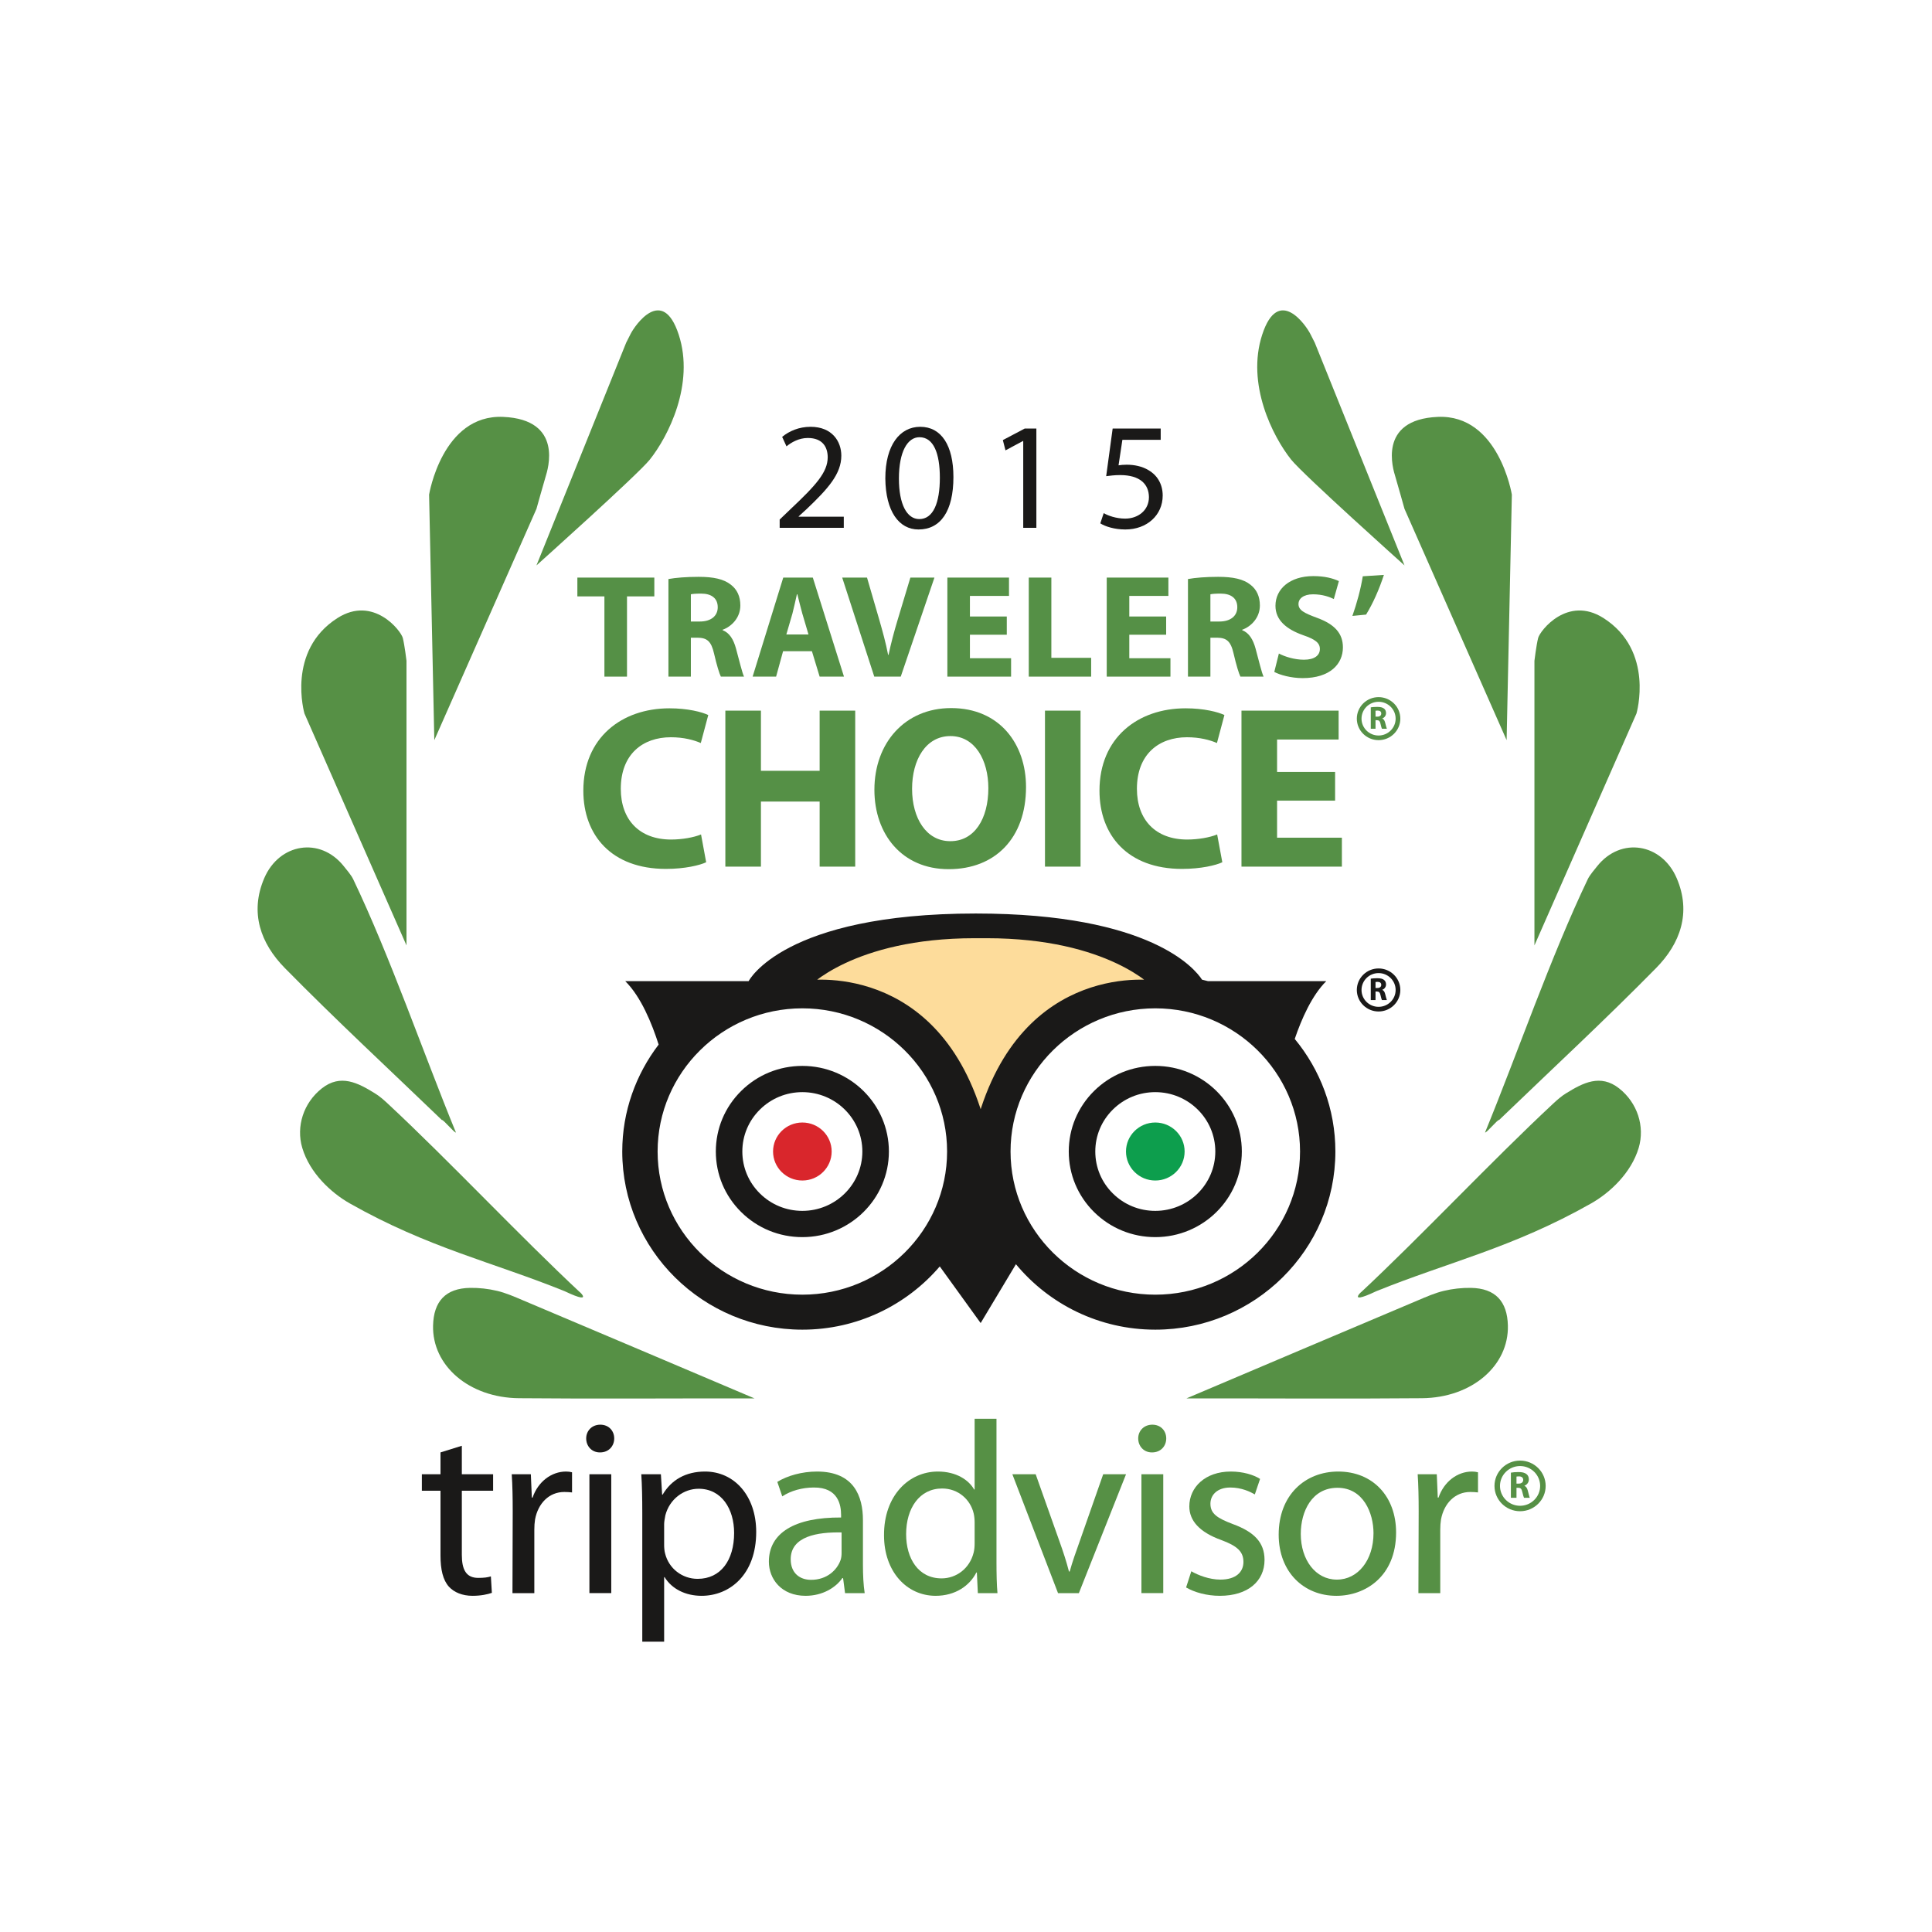 <?xml version="1.0" encoding="UTF-8" standalone="no"?>
<svg width="90px" height="90px" viewBox="0 0 90 90" version="1.1" xmlns="http://www.w3.org/2000/svg" xmlns:xlink="http://www.w3.org/1999/xlink">
    <!-- Generator: Sketch 3.6.1 (26313) - http://www.bohemiancoding.com/sketch -->
    <title>aventura-awards01</title>
    <desc>Created with Sketch.</desc>
    <defs></defs>
    <g id="kit" stroke="none" stroke-width="1" fill="none" fill-rule="evenodd">
        <g id="aventura-awards01">
            <g id="trip-advisor" transform="translate(12, 14)">
                <path d="M12.175,51.134 C9.848,51.112 8.128,49.616 8.174,47.749 C8.201,46.626 8.753,46.014 9.897,45.994 C10.317,45.988 10.747,46.035 11.156,46.133 C11.567,46.23 11.962,46.404 12.353,46.57 C15.953,48.089 19.55,49.617 23.148,51.143 C19.491,51.136 15.832,51.168 12.175,51.134" id="Fill-1" fill="#569045"></path>
                <path d="M14.299,46.147 C10.956,44.794 7.949,44.129 4.297,42.061 C3.421,41.565 2.429,40.642 2.081,39.474 C1.783,38.473 2.141,37.372 2.991,36.702 C3.862,36.013 4.68,36.446 5.461,36.929 C5.678,37.061 5.872,37.233 6.059,37.406 C8.946,40.095 12.186,43.559 15.071,46.251 C14.732,45.933 15.881,46.899 14.299,46.147" id="Fill-2" fill="#569045"></path>
                <path d="M8.582,38.173 C6.137,35.82 3.645,33.511 1.267,31.094 C0.147,29.955 -0.381,28.516 0.311,26.906 C1.01,25.284 2.909,24.967 4.012,26.348 C4.144,26.512 4.358,26.762 4.449,26.949 C6.17,30.545 7.724,35.062 9.238,38.755 C9.175,38.791 8.645,38.137 8.582,38.173" id="Fill-3" fill="#569045"></path>
                <path d="M17.168,1.967 L12.99,12.339 C12.99,12.339 17.717,8.104 18.269,7.412 C19.122,6.344 20.371,3.893 19.617,1.588 C18.864,-0.717 17.579,1.153 17.373,1.561 L17.168,1.967" id="Fill-4" fill="#569045"></path>
                <path d="M12.99,9.705 L8.232,20.479 L7.989,9.042 C7.989,9.042 8.599,5.299 11.436,5.42 C14.273,5.54 13.511,7.896 13.419,8.197 C13.327,8.5 12.99,9.705 12.99,9.705" id="Fill-5" fill="#569045"></path>
                <path d="M6.936,16.782 L6.936,30.041 L2.183,19.239 C2.183,19.239 1.326,16.314 3.724,14.789 C5.396,13.728 6.68,15.383 6.765,15.722 C6.85,16.061 6.936,16.782 6.936,16.782" id="Fill-6" fill="#569045"></path>
                <path d="M54.242,51.134 C56.569,51.112 58.289,49.616 58.243,47.749 C58.216,46.626 57.663,46.014 56.52,45.994 C56.1,45.988 55.67,46.035 55.261,46.133 C54.85,46.23 54.455,46.404 54.064,46.57 C50.464,48.089 46.866,49.617 43.269,51.143 C46.926,51.136 50.584,51.168 54.242,51.134" id="Fill-7" fill="#569045"></path>
                <path d="M52.118,46.147 C55.461,44.794 58.468,44.129 62.119,42.061 C62.996,41.565 63.987,40.642 64.336,39.474 C64.634,38.473 64.276,37.372 63.426,36.702 C62.555,36.013 61.737,36.446 60.955,36.929 C60.739,37.061 60.544,37.233 60.358,37.406 C57.471,40.095 54.231,43.559 51.346,46.251 C51.685,45.933 50.535,46.899 52.118,46.147" id="Fill-8" fill="#569045"></path>
                <path d="M57.835,38.173 C60.28,35.82 62.771,33.511 65.149,31.094 C66.27,29.955 66.798,28.516 66.106,26.906 C65.407,25.284 63.508,24.967 62.405,26.348 C62.273,26.512 62.059,26.762 61.968,26.949 C60.247,30.545 58.692,35.062 57.179,38.755 C57.242,38.791 57.772,38.137 57.835,38.173" id="Fill-9" fill="#569045"></path>
                <path d="M49.249,1.967 L53.427,12.339 C53.427,12.339 48.699,8.104 48.148,7.412 C47.295,6.344 46.045,3.893 46.799,1.588 C47.552,-0.717 48.838,1.153 49.043,1.561 L49.249,1.967" id="Fill-10" fill="#569045"></path>
                <path d="M53.427,9.705 L58.184,20.479 L58.428,9.042 C58.428,9.042 57.818,5.299 54.981,5.42 C52.144,5.54 52.906,7.896 52.998,8.197 C53.089,8.5 53.427,9.705 53.427,9.705" id="Fill-11" fill="#569045"></path>
                <path d="M59.48,16.782 L59.48,30.041 L64.233,19.239 C64.233,19.239 65.091,16.314 62.692,14.789 C61.02,13.728 59.737,15.383 59.652,15.722 C59.567,16.061 59.48,16.782 59.48,16.782" id="Fill-12" fill="#569045"></path>
                <path d="M9.514,53.35 L9.514,54.677 L10.971,54.677 L10.971,55.444 L9.514,55.444 L9.514,58.429 C9.514,59.115 9.711,59.504 10.277,59.504 C10.555,59.504 10.716,59.481 10.867,59.434 L10.913,60.201 C10.716,60.271 10.404,60.339 10.011,60.339 C9.537,60.339 9.156,60.178 8.913,59.916 C8.635,59.607 8.52,59.115 8.52,58.462 L8.52,55.444 L7.652,55.444 L7.652,54.677 L8.52,54.677 L8.52,53.659 L9.514,53.35" id="Fill-13" fill="#1A1918"></path>
                <path d="M11.884,56.404 C11.884,55.752 11.873,55.191 11.839,54.677 L12.729,54.677 L12.775,55.763 L12.81,55.763 C13.063,55.02 13.688,54.55 14.37,54.55 C14.474,54.55 14.555,54.562 14.648,54.585 L14.648,55.523 C14.532,55.511 14.428,55.502 14.289,55.502 C13.572,55.502 13.063,56.038 12.925,56.781 C12.901,56.93 12.891,57.09 12.891,57.261 L12.891,60.214 L11.873,60.214 L11.884,56.404" id="Fill-14" fill="#1A1918"></path>
                <path d="M15.943,53.659 C15.561,53.659 15.307,53.362 15.307,53.008 C15.307,52.653 15.572,52.367 15.965,52.367 C16.358,52.367 16.613,52.653 16.613,53.008 C16.613,53.362 16.358,53.659 15.955,53.659 L15.943,53.659 L15.943,53.659 Z M15.457,54.677 L16.475,54.677 L16.475,60.213 L15.457,60.213 L15.457,54.677 Z" id="Fill-15" fill="#1A1918"></path>
                <path d="M17.92,56.484 C17.92,55.774 17.908,55.202 17.874,54.677 L18.787,54.677 L18.845,55.626 L18.868,55.626 C19.272,54.94 19.943,54.55 20.845,54.55 C22.21,54.55 23.227,55.684 23.227,57.364 C23.227,59.355 21.99,60.339 20.683,60.339 C19.931,60.339 19.296,60.018 18.96,59.47 L18.938,59.47 L18.938,62.477 L17.92,62.477 L17.92,56.484 L17.92,56.484 Z M18.938,57.96 C18.938,58.097 18.949,58.246 18.984,58.372 C19.157,59.07 19.781,59.549 20.498,59.549 C21.574,59.549 22.198,58.681 22.198,57.411 C22.198,56.3 21.62,55.352 20.545,55.352 C19.851,55.352 19.191,55.831 18.995,56.588 C18.972,56.724 18.938,56.873 18.938,57 L18.938,57.96 L18.938,57.96 Z" id="Fill-16" fill="#1A1918"></path>
                <path d="M28.199,58.887 C28.199,59.366 28.221,59.836 28.28,60.214 L27.366,60.214 L27.274,59.514 L27.24,59.514 C26.938,59.95 26.326,60.339 25.528,60.339 C24.395,60.339 23.817,59.549 23.817,58.749 C23.817,57.411 25.019,56.678 27.181,56.691 L27.181,56.575 C27.181,56.119 27.054,55.283 25.909,55.294 C25.378,55.294 24.834,55.444 24.441,55.707 L24.21,55.032 C24.672,54.746 25.354,54.55 26.06,54.55 C27.783,54.55 28.199,55.707 28.199,56.815 L28.199,58.887 L28.199,58.887 Z M27.204,57.387 C26.095,57.364 24.834,57.56 24.834,58.635 C24.834,59.298 25.274,59.595 25.783,59.595 C26.522,59.595 26.997,59.138 27.159,58.668 C27.193,58.565 27.204,58.452 27.204,58.348 L27.204,57.387 L27.204,57.387 Z" id="Fill-17" fill="#569045"></path>
                <path d="M34.42,52.092 L34.42,58.784 C34.42,59.275 34.43,59.836 34.466,60.214 L33.552,60.214 L33.506,59.252 L33.483,59.252 C33.171,59.87 32.5,60.339 31.587,60.339 C30.233,60.339 29.181,59.206 29.181,57.524 C29.17,55.672 30.338,54.55 31.69,54.55 C32.558,54.55 33.135,54.952 33.379,55.387 L33.402,55.387 L33.402,52.092 L34.42,52.092 L34.42,52.092 Z M33.402,56.93 C33.402,56.793 33.39,56.632 33.356,56.495 C33.206,55.866 32.651,55.34 31.887,55.34 C30.835,55.34 30.211,56.256 30.211,57.467 C30.211,58.6 30.777,59.527 31.864,59.527 C32.546,59.527 33.171,59.07 33.356,58.326 C33.39,58.188 33.402,58.051 33.402,57.892 L33.402,56.93 L33.402,56.93 Z" id="Fill-18" fill="#569045"></path>
                <path d="M36.246,54.677 L37.345,57.776 C37.53,58.291 37.68,58.749 37.796,59.206 L37.831,59.206 C37.958,58.749 38.12,58.291 38.305,57.776 L39.391,54.677 L40.455,54.677 L38.258,60.214 L37.287,60.214 L35.16,54.677 L36.246,54.677" id="Fill-19" fill="#569045"></path>
                <path d="M41.658,53.659 C41.276,53.659 41.022,53.362 41.022,53.008 C41.022,52.653 41.288,52.367 41.681,52.367 C42.074,52.367 42.328,52.653 42.328,53.008 C42.328,53.362 42.074,53.659 41.669,53.659 L41.658,53.659 L41.658,53.659 Z M41.172,54.677 L42.189,54.677 L42.189,60.213 L41.172,60.213 L41.172,54.677 Z" id="Fill-20" fill="#569045"></path>
                <path d="M43.496,59.195 C43.808,59.379 44.34,59.584 44.848,59.584 C45.577,59.584 45.924,59.229 45.924,58.761 C45.924,58.28 45.635,58.017 44.895,57.742 C43.878,57.377 43.403,56.838 43.403,56.175 C43.403,55.283 44.143,54.55 45.335,54.55 C45.902,54.55 46.398,54.701 46.699,54.894 L46.455,55.615 C46.236,55.489 45.831,55.294 45.312,55.294 C44.71,55.294 44.386,55.638 44.386,56.05 C44.386,56.518 44.71,56.724 45.438,57 C46.398,57.354 46.907,57.833 46.907,58.668 C46.907,59.654 46.133,60.339 44.826,60.339 C44.212,60.339 43.646,60.178 43.253,59.95 L43.496,59.195" id="Fill-21" fill="#569045"></path>
                <path d="M50.249,60.339 C48.745,60.339 47.566,59.241 47.566,57.491 C47.566,55.638 48.803,54.55 50.34,54.55 C51.948,54.55 53.035,55.707 53.035,57.387 C53.035,59.447 51.59,60.339 50.26,60.339 L50.249,60.339 L50.249,60.339 Z M50.283,59.584 C51.254,59.584 51.983,58.681 51.983,57.421 C51.983,56.484 51.509,55.307 50.306,55.307 C49.115,55.307 48.595,56.404 48.595,57.457 C48.595,58.668 49.288,59.584 50.271,59.584 L50.283,59.584 L50.283,59.584 Z" id="Fill-22" fill="#569045"></path>
                <path d="M54.087,56.404 C54.087,55.752 54.075,55.191 54.041,54.677 L54.931,54.677 L54.977,55.763 L55.012,55.763 C55.266,55.02 55.89,54.55 56.573,54.55 C56.677,54.55 56.758,54.562 56.851,54.585 L56.851,55.523 C56.735,55.511 56.63,55.502 56.492,55.502 C55.775,55.502 55.266,56.038 55.128,56.781 C55.104,56.93 55.093,57.09 55.093,57.261 L55.093,60.214 L54.075,60.214 L54.087,56.404" id="Fill-23" fill="#569045"></path>
                <path d="M58.383,54.602 C58.469,54.585 58.592,54.574 58.735,54.574 C58.907,54.574 59.029,54.602 59.112,54.671 C59.182,54.726 59.22,54.81 59.22,54.92 C59.22,55.07 59.115,55.174 59.015,55.211 L59.015,55.216 C59.096,55.249 59.141,55.327 59.17,55.435 C59.207,55.571 59.241,55.728 59.264,55.773 L58.994,55.773 C58.977,55.739 58.947,55.642 58.914,55.496 C58.882,55.347 58.831,55.307 58.722,55.307 L58.644,55.307 L58.644,55.773 L58.383,55.773 L58.383,54.602 L58.383,54.602 Z M58.644,55.112 L58.749,55.112 C58.88,55.112 58.957,55.044 58.957,54.94 C58.957,54.834 58.885,54.776 58.764,54.776 C58.7,54.776 58.663,54.78 58.644,54.785 L58.644,55.112 L58.644,55.112 Z" id="Fill-24" fill="#569045"></path>
                <path d="M57.619,55.22 C57.619,55.87 58.153,56.399 58.81,56.399 C59.468,56.399 60.003,55.87 60.003,55.22 C60.003,54.57 59.468,54.04 58.81,54.04 C58.153,54.04 57.619,54.57 57.619,55.22 L57.619,55.22 Z M57.875,55.22 C57.875,54.709 58.295,54.294 58.81,54.294 C59.326,54.294 59.746,54.709 59.746,55.22 C59.746,55.729 59.326,56.145 58.81,56.145 C58.295,56.145 57.875,55.729 57.875,55.22 L57.875,55.22 Z" id="Fill-25" fill="#569045"></path>
                <path d="M51.856,18.951 C51.928,18.938 52.034,18.93 52.154,18.93 C52.301,18.93 52.404,18.951 52.475,19.01 C52.535,19.057 52.567,19.128 52.567,19.222 C52.567,19.349 52.478,19.437 52.393,19.468 L52.393,19.472 C52.462,19.501 52.5,19.568 52.525,19.66 C52.556,19.776 52.586,19.909 52.605,19.948 L52.375,19.948 C52.361,19.918 52.335,19.836 52.308,19.712 C52.28,19.585 52.236,19.55 52.145,19.55 L52.077,19.55 L52.077,19.948 L51.856,19.948 L51.856,18.951 L51.856,18.951 Z M52.077,19.385 L52.166,19.385 C52.278,19.385 52.344,19.327 52.344,19.239 C52.344,19.147 52.282,19.101 52.18,19.101 C52.125,19.101 52.095,19.104 52.077,19.107 L52.077,19.385 L52.077,19.385 Z" id="Fill-26" fill="#559046"></path>
                <path d="M51.206,19.478 C51.206,20.029 51.661,20.479 52.219,20.479 C52.778,20.479 53.233,20.029 53.233,19.478 C53.233,18.924 52.778,18.475 52.219,18.475 C51.661,18.475 51.206,18.924 51.206,19.478 L51.206,19.478 Z M51.425,19.478 C51.425,19.043 51.78,18.692 52.219,18.692 C52.658,18.692 53.014,19.043 53.014,19.478 C53.014,19.91 52.658,20.263 52.219,20.263 C51.78,20.263 51.425,19.91 51.425,19.478 L51.425,19.478 Z" id="Fill-27" fill="#559046"></path>
                <path d="M51.856,31.59 C51.928,31.579 52.034,31.569 52.154,31.569 C52.301,31.569 52.404,31.59 52.475,31.65 C52.535,31.698 52.567,31.768 52.567,31.861 C52.567,31.989 52.478,32.077 52.393,32.109 L52.393,32.113 C52.462,32.141 52.5,32.207 52.525,32.299 C52.556,32.415 52.586,32.547 52.605,32.587 L52.375,32.587 C52.361,32.559 52.335,32.475 52.308,32.352 C52.28,32.225 52.236,32.192 52.145,32.189 L52.077,32.189 L52.077,32.587 L51.856,32.587 L51.856,31.59 L51.856,31.59 Z M52.077,32.024 L52.166,32.024 C52.278,32.024 52.344,31.967 52.344,31.879 C52.344,31.788 52.282,31.739 52.18,31.739 C52.125,31.739 52.095,31.743 52.077,31.746 L52.077,32.024 L52.077,32.024 Z" id="Fill-28" fill="#1A1918"></path>
                <path d="M51.206,32.117 C51.206,32.669 51.661,33.119 52.219,33.119 C52.778,33.119 53.233,32.669 53.233,32.117 C53.233,31.564 52.778,31.114 52.219,31.114 C51.661,31.114 51.206,31.564 51.206,32.117 L51.206,32.117 Z M51.425,32.117 C51.425,31.683 51.78,31.33 52.219,31.33 C52.658,31.33 53.014,31.683 53.014,32.117 C53.014,32.551 52.658,32.902 52.219,32.902 C51.78,32.902 51.425,32.551 51.425,32.117 L51.425,32.117 Z" id="Fill-29" fill="#1A1918"></path>
                <path d="M24.32,10.587 L24.32,10.203 L24.818,9.725 C26.012,8.601 26.552,8.004 26.558,7.306 C26.558,6.836 26.328,6.403 25.63,6.403 C25.205,6.403 24.853,6.616 24.638,6.793 L24.436,6.352 C24.759,6.082 25.22,5.882 25.76,5.882 C26.767,5.882 27.192,6.567 27.192,7.227 C27.192,8.082 26.565,8.773 25.58,9.711 L25.205,10.054 L25.205,10.069 L27.307,10.069 L27.307,10.587 L24.32,10.587" id="Fill-30" fill="#1A1918"></path>
                <path d="M32.414,8.225 C32.414,9.797 31.824,10.665 30.788,10.665 C29.875,10.665 29.257,9.819 29.242,8.288 C29.242,6.737 29.918,5.882 30.868,5.882 C31.853,5.882 32.414,6.752 32.414,8.225 L32.414,8.225 Z M29.875,8.295 C29.875,9.498 30.249,10.181 30.824,10.181 C31.472,10.181 31.782,9.433 31.782,8.252 C31.782,7.114 31.487,6.367 30.832,6.367 C30.278,6.367 29.875,7.035 29.875,8.295 L29.875,8.295 Z" id="Fill-31" fill="#1A1918"></path>
                <path d="M35.666,6.544 L35.652,6.544 L34.839,6.98 L34.717,6.501 L35.738,5.962 L36.278,5.962 L36.278,10.587 L35.666,10.587 L35.666,6.544" id="Fill-32" fill="#1A1918"></path>
                <path d="M42.07,6.489 L40.285,6.489 L40.106,7.677 C40.213,7.661 40.313,7.648 40.487,7.648 C40.846,7.648 41.206,7.725 41.494,7.897 C41.861,8.104 42.163,8.502 42.163,9.086 C42.163,9.99 41.436,10.665 40.422,10.665 C39.911,10.665 39.48,10.523 39.256,10.38 L39.415,9.904 C39.608,10.017 39.991,10.159 40.415,10.159 C41.012,10.159 41.522,9.777 41.522,9.156 C41.516,8.56 41.112,8.131 40.177,8.131 C39.911,8.131 39.702,8.161 39.53,8.182 L39.832,5.962 L42.07,5.962 L42.07,6.489" id="Fill-33" fill="#1A1918"></path>
                <path d="M16.156,13.782 L14.896,13.782 L14.896,12.906 L18.481,12.906 L18.481,13.782 L17.208,13.782 L17.208,17.52 L16.156,17.52 L16.156,13.782" id="Fill-34" fill="#559046"></path>
                <path d="M19.138,12.974 C19.477,12.912 19.975,12.871 20.543,12.871 C21.235,12.871 21.72,12.974 22.051,13.241 C22.335,13.46 22.488,13.782 22.488,14.206 C22.488,14.788 22.065,15.193 21.663,15.336 L21.663,15.356 C21.989,15.486 22.169,15.787 22.286,16.213 C22.432,16.74 22.571,17.341 22.66,17.52 L21.58,17.52 C21.512,17.382 21.394,17.012 21.263,16.444 C21.131,15.863 20.93,15.712 20.494,15.706 L20.183,15.706 L20.183,17.52 L19.138,17.52 L19.138,12.974 L19.138,12.974 Z M20.183,14.953 L20.598,14.953 C21.124,14.953 21.435,14.692 21.435,14.288 C21.435,13.87 21.145,13.652 20.66,13.652 C20.404,13.652 20.26,13.666 20.183,13.685 L20.183,14.953 L20.183,14.953 Z" id="Fill-35" fill="#559046"></path>
                <path d="M24.479,16.335 L24.154,17.52 L23.06,17.52 L24.487,12.906 L25.864,12.906 L27.316,17.52 L26.182,17.52 L25.822,16.335 L24.479,16.335 L24.479,16.335 Z M25.662,15.555 L25.373,14.576 C25.296,14.302 25.213,13.952 25.144,13.685 L25.123,13.685 C25.061,13.959 24.985,14.308 24.916,14.576 L24.631,15.555 L25.662,15.555 L25.662,15.555 Z" id="Fill-36" fill="#559046"></path>
                <path d="M28.727,17.52 L27.233,12.906 L28.389,12.906 L28.956,14.856 C29.115,15.411 29.261,15.93 29.372,16.506 L29.392,16.506 C29.51,15.952 29.655,15.404 29.815,14.877 L30.409,12.906 L31.53,12.906 L29.96,17.52 L28.727,17.52" id="Fill-37" fill="#559046"></path>
                <path d="M34.9,15.568 L33.183,15.568 L33.183,16.663 L35.1,16.663 L35.1,17.52 L32.132,17.52 L32.132,12.906 L35.003,12.906 L35.003,13.76 L33.183,13.76 L33.183,14.719 L34.9,14.719 L34.9,15.568" id="Fill-38" fill="#559046"></path>
                <path d="M35.924,12.906 L36.976,12.906 L36.976,16.644 L38.83,16.644 L38.83,17.52 L35.924,17.52 L35.924,12.906" id="Fill-39" fill="#559046"></path>
                <path d="M42.324,15.568 L40.607,15.568 L40.607,16.663 L42.524,16.663 L42.524,17.52 L39.556,17.52 L39.556,12.906 L42.428,12.906 L42.428,13.76 L40.607,13.76 L40.607,14.719 L42.324,14.719 L42.324,15.568" id="Fill-40" fill="#559046"></path>
                <path d="M43.34,12.974 C43.68,12.912 44.178,12.871 44.746,12.871 C45.437,12.871 45.922,12.974 46.254,13.241 C46.537,13.46 46.69,13.782 46.69,14.206 C46.69,14.788 46.268,15.193 45.866,15.336 L45.866,15.356 C46.191,15.486 46.371,15.787 46.489,16.213 C46.634,16.74 46.773,17.341 46.863,17.52 L45.783,17.52 C45.714,17.382 45.597,17.012 45.465,16.444 C45.334,15.863 45.133,15.712 44.697,15.706 L44.385,15.706 L44.385,17.52 L43.34,17.52 L43.34,12.974 L43.34,12.974 Z M44.385,14.953 L44.8,14.953 C45.326,14.953 45.638,14.692 45.638,14.288 C45.638,13.87 45.348,13.652 44.863,13.652 C44.607,13.652 44.462,13.666 44.385,13.685 L44.385,14.953 L44.385,14.953 Z" id="Fill-41" fill="#559046"></path>
                <path d="M47.575,16.444 C47.852,16.589 48.295,16.732 48.744,16.732 C49.229,16.732 49.485,16.534 49.485,16.232 C49.485,15.944 49.264,15.781 48.703,15.588 C47.928,15.314 47.416,14.891 47.416,14.221 C47.416,13.434 48.087,12.837 49.181,12.837 C49.713,12.837 50.093,12.941 50.37,13.07 L50.135,13.905 C49.955,13.815 49.616,13.685 49.167,13.685 C48.71,13.685 48.488,13.897 48.488,14.131 C48.488,14.426 48.744,14.555 49.353,14.781 C50.176,15.082 50.558,15.507 50.558,16.158 C50.558,16.93 49.962,17.589 48.682,17.589 C48.15,17.589 47.624,17.444 47.361,17.301 L47.575,16.444" id="Fill-42" fill="#559046"></path>
                <path d="M52.467,12.782 C52.252,13.445 51.955,14.117 51.637,14.63 L51,14.692 C51.207,14.103 51.387,13.445 51.484,12.845 L52.467,12.782" id="Fill-43" fill="#559046"></path>
                <path d="M20.896,26.167 C20.602,26.307 19.905,26.477 19.022,26.477 C16.482,26.477 15.174,24.905 15.174,22.833 C15.174,20.366 16.961,18.996 19.185,18.996 C20.047,18.996 20.7,19.169 20.994,19.309 L20.646,20.613 C20.319,20.472 19.851,20.344 19.251,20.344 C17.943,20.344 16.919,21.131 16.919,22.747 C16.919,24.192 17.79,25.109 19.262,25.109 C19.774,25.109 20.319,25.012 20.657,24.872 L20.896,26.167" id="Fill-44" fill="#559046"></path>
                <path d="M23.447,19.104 L23.447,21.907 L26.182,21.907 L26.182,19.104 L27.839,19.104 L27.839,26.371 L26.182,26.371 L26.182,23.34 L23.447,23.34 L23.447,26.371 L21.79,26.371 L21.79,19.104 L23.447,19.104" id="Fill-45" fill="#559046"></path>
                <path d="M32.188,26.489 C30.019,26.489 28.733,24.861 28.733,22.791 C28.733,20.613 30.15,18.985 32.308,18.985 C34.564,18.985 35.796,20.657 35.796,22.661 C35.796,25.054 34.346,26.489 32.199,26.489 L32.188,26.489 L32.188,26.489 Z M32.275,25.185 C33.398,25.185 34.041,24.139 34.041,22.715 C34.041,21.411 33.42,20.289 32.275,20.289 C31.131,20.289 30.488,21.389 30.488,22.747 C30.488,24.118 31.152,25.185 32.264,25.185 L32.275,25.185 L32.275,25.185 Z" id="Fill-46" fill="#559046"></path>
                <path d="M36.679,19.104 L38.336,19.104 L38.336,26.371 L36.679,26.371 L36.679,19.104 Z" id="Fill-47" fill="#559046"></path>
                <path d="M44.94,26.167 C44.646,26.307 43.948,26.477 43.065,26.477 C40.526,26.477 39.218,24.905 39.218,22.833 C39.218,20.366 41.006,18.996 43.228,18.996 C44.09,18.996 44.744,19.169 45.038,19.309 L44.69,20.613 C44.363,20.472 43.894,20.344 43.294,20.344 C41.987,20.344 40.962,21.131 40.962,22.747 C40.962,24.192 41.834,25.109 43.305,25.109 C43.817,25.109 44.363,25.012 44.7,24.872 L44.94,26.167" id="Fill-48" fill="#559046"></path>
                <path d="M50.194,23.297 L47.491,23.297 L47.491,25.023 L50.51,25.023 L50.51,26.371 L45.833,26.371 L45.833,19.104 L50.358,19.104 L50.358,20.45 L47.491,20.45 L47.491,21.961 L50.194,21.961 L50.194,23.297" id="Fill-49" fill="#559046"></path>
                <path d="M24.012,39.641 C24.012,40.388 24.623,40.993 25.377,40.993 C26.131,40.993 26.742,40.388 26.742,39.641 C26.742,38.896 26.131,38.291 25.377,38.291 C24.623,38.291 24.012,38.896 24.012,39.641" id="Fill-50" fill="#D9262C"></path>
                <path d="M40.453,39.641 C40.453,40.388 41.064,40.993 41.818,40.993 C42.572,40.993 43.184,40.388 43.184,39.641 C43.184,38.896 42.572,38.291 41.818,38.291 C41.064,38.291 40.453,38.896 40.453,39.641" id="Fill-51" fill="#0D9E4D"></path>
                <path d="M22.527,36.821 C21.765,37.574 21.346,38.577 21.346,39.641 C21.346,40.708 21.765,41.709 22.527,42.462 C23.287,43.214 24.3,43.63 25.377,43.63 C27.6,43.63 29.408,41.841 29.408,39.641 C29.408,37.443 27.6,35.654 25.377,35.654 C24.3,35.654 23.287,36.069 22.527,36.821 L22.527,36.821 Z M23.4,41.597 C22.872,41.075 22.581,40.38 22.581,39.641 C22.581,38.904 22.872,38.209 23.4,37.687 C23.928,37.165 24.63,36.876 25.377,36.876 C26.918,36.876 28.172,38.116 28.172,39.641 C28.172,41.166 26.918,42.407 25.377,42.407 C24.63,42.407 23.928,42.119 23.4,41.597 L23.4,41.597 Z" id="Fill-52" fill="#1A1918"></path>
                <path d="M38.967,36.821 C38.206,37.574 37.787,38.577 37.787,39.641 C37.787,40.708 38.206,41.709 38.967,42.462 C39.729,43.214 40.742,43.63 41.818,43.63 C44.041,43.63 45.849,41.841 45.849,39.641 C45.849,37.443 44.041,35.654 41.818,35.654 C40.742,35.654 39.729,36.069 38.967,36.821 L38.967,36.821 Z M39.842,41.597 C39.313,41.075 39.023,40.38 39.023,39.641 C39.023,38.904 39.313,38.209 39.842,37.687 C40.369,37.165 41.071,36.876 41.818,36.876 C43.359,36.876 44.614,38.116 44.614,39.641 C44.614,41.166 43.359,42.407 41.818,42.407 C41.071,42.407 40.369,42.119 39.842,41.597 L39.842,41.597 Z" id="Fill-53" fill="#1A1918"></path>
                <path d="M48.314,34.398 C48.63,33.467 49.114,32.369 49.782,31.706 L44.273,31.706 C44.182,31.68 44.087,31.66 43.994,31.636 C43.695,31.171 41.646,28.555 33.455,28.555 C24.466,28.555 22.874,31.706 22.874,31.706 L17.127,31.706 C17.861,32.432 18.37,33.681 18.682,34.661 C17.623,36.049 16.987,37.773 16.987,39.641 C16.987,44.218 20.75,47.941 25.377,47.941 C27.941,47.941 30.238,46.794 31.778,44.995 L33.683,47.633 L35.326,44.892 C36.866,46.752 39.204,47.941 41.818,47.941 C46.444,47.941 50.207,44.218 50.207,39.641 C50.207,37.655 49.496,35.829 48.314,34.398 L48.314,34.398 Z M25.377,46.311 C21.659,46.311 18.634,43.32 18.634,39.641 C18.634,35.965 21.659,32.972 25.377,32.972 C29.095,32.972 32.119,35.965 32.119,39.641 C32.119,43.32 29.095,46.311 25.377,46.311 L25.377,46.311 Z M41.818,46.311 C38.1,46.311 35.075,43.32 35.075,39.641 C35.075,35.965 38.1,32.972 41.818,32.972 C45.536,32.972 48.561,35.965 48.561,39.641 C48.561,43.32 45.536,46.311 41.818,46.311 L41.818,46.311 Z" id="Fill-54" fill="#1A1918"></path>
                <path d="M33.967,29.512 C39.713,29.512 41.875,31.875 41.875,31.875 C41.875,31.875 35.731,30.862 33.683,38.347 C31.635,30.862 25.491,31.875 25.491,31.875 C25.491,31.875 27.653,29.512 33.398,29.512 L33.967,29.512" id="Fill-55" fill="#FDDC9B"></path>
                <path d="M33.967,29.512 C39.713,29.512 41.875,31.875 41.875,31.875 C41.875,31.875 35.731,30.862 33.683,38.347 C31.635,30.862 25.491,31.875 25.491,31.875 C25.491,31.875 27.653,29.512 33.398,29.512 L33.967,29.512 L33.967,29.512 Z" id="Stroke-56" stroke="#1A1918" stroke-width="0.387"></path>
            </g>
        </g>
    </g>
</svg>
